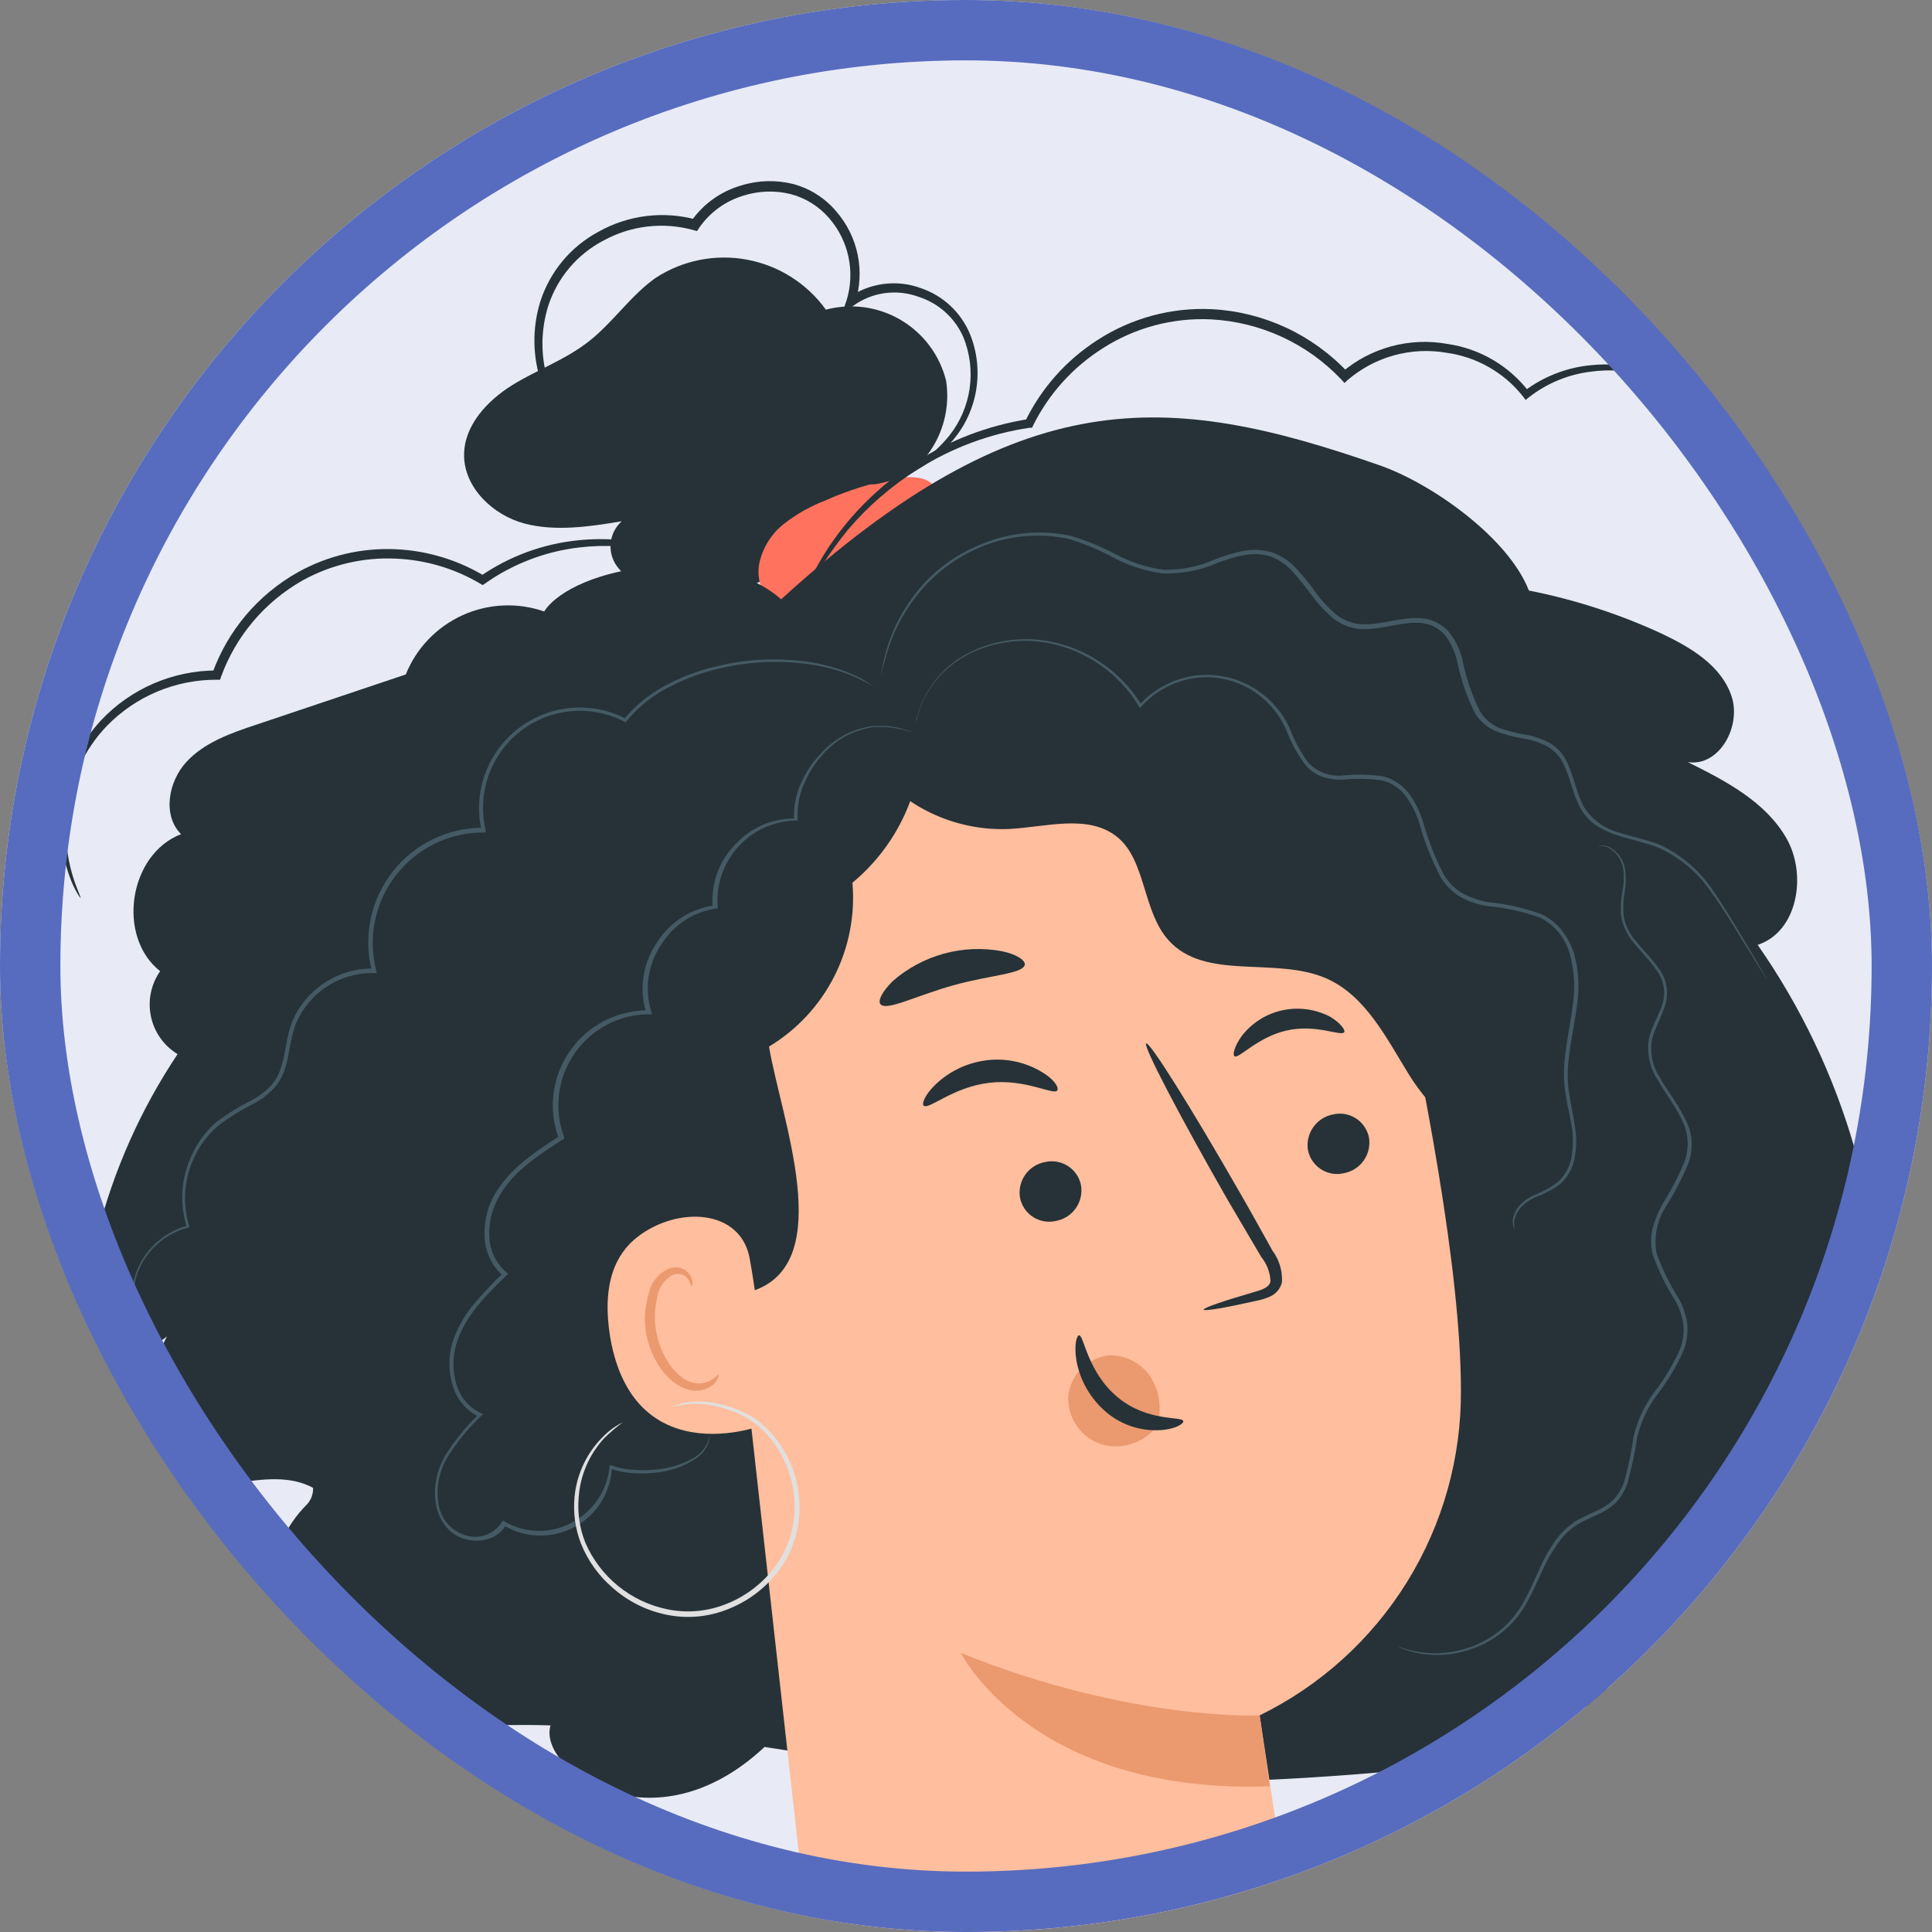 <svg width="64" height="64" viewBox="0 0 64 64" fill="none" xmlns="http://www.w3.org/2000/svg">
<rect x="0" y="0" width="64" height="64" fill="#808080" stroke="none"/>
<g clip-path="url(#clip0_5282_69315)">
<rect width="64" height="64" rx="32" fill="#E8EBF6"/>
<path d="M31.341 12.612C31.237 12.194 31.051 11.801 30.794 11.456C30.537 11.111 30.213 10.82 29.842 10.601C29.472 10.382 29.061 10.239 28.635 10.18C28.208 10.121 27.774 10.148 27.358 10.258C26.733 9.39 25.797 8.796 24.744 8.601C23.692 8.406 22.605 8.624 21.71 9.211C20.882 9.8 20.304 10.684 19.504 11.31C18.703 11.935 17.799 12.242 16.967 12.759C16.134 13.277 15.373 14.098 15.373 15.073C15.373 16.161 16.337 17.065 17.365 17.34C18.393 17.614 19.524 17.447 20.595 17.268C20.391 17.451 20.261 17.703 20.231 17.975C20.2 18.247 20.27 18.522 20.428 18.746C20.759 19.186 21.239 19.491 21.778 19.606C22.659 19.833 23.586 19.814 24.456 19.549C25.327 19.284 26.108 18.784 26.713 18.104L28.553 16.328C28.982 16.272 29.396 16.131 29.77 15.913C30.143 15.694 30.47 15.403 30.73 15.057C30.989 14.711 31.177 14.316 31.282 13.896C31.387 13.476 31.407 13.04 31.341 12.612Z" fill="#263238"/>
<path d="M27.086 19.93C26.907 20.123 26.662 20.244 26.399 20.269C26.136 20.294 25.873 20.222 25.66 20.065C25.455 19.898 25.299 19.678 25.21 19.429C25.121 19.18 25.102 18.911 25.155 18.651C25.269 18.133 25.56 17.671 25.979 17.345C26.398 17.021 26.863 16.761 27.357 16.572C28.101 16.239 28.882 15.997 29.683 15.851C29.965 15.789 30.257 15.789 30.54 15.851C30.68 15.886 30.809 15.959 30.913 16.06C31.016 16.162 31.091 16.289 31.129 16.429C31.205 16.827 30.89 17.186 30.591 17.46C29.483 18.496 28.283 19.429 27.007 20.248" fill="#FF725E"/>
<path d="M25.881 19.857C23.73 17.941 19.006 18.762 18.026 20.255C17.14 19.948 16.17 19.994 15.317 20.382C14.463 20.771 13.792 21.473 13.442 22.342L8.499 24.003C7.655 24.282 6.775 24.589 6.173 25.242C5.572 25.895 5.377 27.014 5.998 27.632C4.257 28.305 3.859 31.033 5.305 32.172C5.154 32.388 5.05 32.632 4.997 32.89C4.945 33.148 4.946 33.414 5 33.671C5.054 33.928 5.16 34.172 5.312 34.387C5.464 34.602 5.658 34.783 5.882 34.92C4.663 36.746 3.763 38.767 3.222 40.895C2.995 41.787 2.843 42.767 3.25 43.591C3.656 44.416 4.843 44.882 5.532 44.268C5.32 44.646 5.222 45.077 5.249 45.509C5.276 45.941 5.427 46.357 5.683 46.706C4.827 46.817 4.715 48.167 5.369 48.725C6.022 49.283 6.986 49.251 7.838 49.123C8.69 48.996 9.614 48.872 10.371 49.287C10.375 49.392 10.357 49.497 10.319 49.595C10.281 49.693 10.223 49.782 10.148 49.856C8.806 51.21 8.607 53.313 9.873 54.739C9.989 54.871 10.1 54.99 10.196 55.102C10.765 55.751 12.06 56.269 12.868 56.583C14.912 57.38 16.055 57.077 18.237 57.157C17.795 58.614 21.631 61.331 25.327 57.87C33.571 59.172 39.434 59.379 47.739 58.519C48.933 58.4 50.328 58.089 50.742 56.97C51.729 57.121 52.733 56.571 53.355 55.795C53.944 54.987 54.392 54.085 54.677 53.126C55.669 52.722 56.511 52.02 57.088 51.117C57.664 50.214 57.946 49.154 57.895 48.084C58.529 47.463 59.027 46.718 59.358 45.896C59.689 45.073 59.846 44.191 59.819 43.304C61.077 42.508 62.419 39.791 61.432 38.027C60.74 35.624 59.657 33.351 58.225 31.3C59.552 30.866 59.87 28.978 59.177 27.767C58.484 26.556 57.162 25.867 55.911 25.246C56.955 25.409 57.704 24.051 57.353 23.043C57.003 22.036 56.011 21.45 55.051 20.992C53.645 20.342 52.166 19.862 50.646 19.562C49.973 17.826 47.46 16.034 45.719 15.42C38.63 12.943 33.814 12.632 25.881 19.849" fill="#263238"/>
<path d="M25.083 27.424L36.49 22.174C41.03 20.948 45.009 26.157 46.049 30.737C47.196 35.836 48.391 42.105 48.395 46.044C48.412 48.286 47.795 50.488 46.615 52.396C45.436 54.303 43.741 55.839 41.727 56.825L42.444 61.549C42.261 65.269 38.401 65.771 38.401 65.771C27.819 67.209 26.453 61.306 26.453 61.306L23.175 31.94C22.904 30.538 23.701 27.794 25.083 27.424Z" fill="#FFBE9D"/>
<path d="M39.873 43.382C39.873 43.322 40.502 43.103 41.557 42.797C41.824 42.725 42.071 42.629 42.087 42.434C42.071 42.143 41.964 41.864 41.78 41.638L40.641 39.702C39.048 36.914 37.853 34.628 37.969 34.564C38.084 34.5 39.462 36.699 41.051 39.471C41.45 40.16 41.804 40.809 42.155 41.434C42.379 41.736 42.489 42.107 42.465 42.482C42.44 42.586 42.39 42.682 42.321 42.764C42.252 42.845 42.165 42.91 42.067 42.952C41.923 43.016 41.772 43.062 41.617 43.091C40.557 43.33 39.888 43.442 39.873 43.382Z" fill="#263238"/>
<path d="M41.728 56.825C41.728 56.825 37.474 57.032 31.831 54.758C31.831 54.758 34.188 59.458 42.063 59.171L41.728 56.825Z" fill="#EB996E"/>
<path d="M33.947 31.957C33.887 32.264 32.8 32.296 31.557 32.646C30.314 32.997 29.37 33.498 29.167 33.267C29.076 33.152 29.207 32.869 29.566 32.507C30.056 32.076 30.638 31.763 31.267 31.591C31.896 31.418 32.557 31.391 33.198 31.511C33.7 31.623 33.967 31.814 33.947 31.957Z" fill="#263238"/>
<path d="M44.234 30.607C44.087 30.878 43.31 30.743 42.426 30.874C41.542 31.006 40.833 31.296 40.606 31.069C40.514 30.958 40.606 30.699 40.881 30.416C41.277 30.073 41.766 29.854 42.286 29.787C42.806 29.721 43.334 29.809 43.804 30.042C44.159 30.241 44.298 30.476 44.234 30.607Z" fill="#263238"/>
<path d="M49.958 34.063C49.782 32.841 49.191 31.716 48.285 30.877C47.734 30.495 47.202 30.086 46.692 29.651C45.689 28.603 45.629 26.994 45.099 25.64C44.749 24.769 44.196 23.994 43.486 23.379C42.776 22.765 41.929 22.329 41.017 22.107C39.499 21.752 37.854 22.011 36.404 21.438C35.333 21.04 34.461 20.175 33.366 19.817C31.231 19.124 28.984 20.43 27.216 21.808C27.009 23.369 28.12 24.576 29.207 25.735C29.747 26.313 30.407 26.766 31.139 27.064C31.871 27.361 32.66 27.497 33.449 27.46C34.672 27.392 36.058 26.958 37.01 27.727C37.962 28.495 37.846 30.18 38.703 31.14C39.925 32.514 42.259 31.67 43.944 32.415C45.243 32.988 45.936 34.406 46.676 35.601C47.417 36.796 48.668 37.991 50.05 37.779C50.162 36.541 50.132 35.294 49.958 34.063Z" fill="#263238"/>
<path d="M30.544 24.203C26.981 24.557 23.52 25.597 20.352 27.266C19.412 27.76 18.448 28.365 17.99 29.325C17.592 30.169 17.64 31.153 17.755 32.081C18.122 34.989 19.699 38.418 21.113 40.983L24.996 42.743C27.716 41.764 25.884 37.076 25.474 34.67C26.396 34.114 27.144 33.311 27.633 32.351C28.121 31.392 28.331 30.314 28.238 29.241C28.977 28.629 29.568 27.858 29.968 26.986C30.367 26.114 30.564 25.162 30.544 24.203Z" fill="#263238"/>
<path d="M24.835 41.692C24.536 40.039 22.445 39.948 21.123 40.971C20.394 41.529 19.928 42.529 20.211 44.285C21.007 48.965 25.548 47.188 25.536 47.073C25.524 46.958 25.185 43.628 24.835 41.692Z" fill="#FFBE9D"/>
<path d="M23.799 45.537C23.775 45.537 23.727 45.605 23.6 45.693C23.42 45.811 23.201 45.854 22.99 45.812C22.465 45.717 21.915 45.016 21.748 44.163C21.666 43.768 21.676 43.359 21.776 42.968C21.794 42.815 21.85 42.668 21.937 42.541C22.024 42.413 22.141 42.309 22.277 42.236C22.367 42.195 22.468 42.187 22.563 42.212C22.658 42.237 22.742 42.295 22.799 42.375C22.883 42.495 22.871 42.594 22.895 42.598C22.919 42.602 22.982 42.502 22.895 42.315C22.85 42.204 22.769 42.111 22.664 42.052C22.517 41.978 22.347 41.964 22.19 42.013C22.006 42.087 21.845 42.206 21.721 42.36C21.597 42.514 21.514 42.698 21.481 42.893C21.35 43.332 21.329 43.797 21.421 44.247C21.616 45.183 22.25 45.983 22.959 46.063C23.09 46.078 23.224 46.063 23.349 46.02C23.475 45.977 23.589 45.906 23.683 45.812C23.811 45.649 23.815 45.541 23.799 45.537Z" fill="#EB996E"/>
<path d="M23.501 47.57C23.501 47.57 23.501 47.57 23.501 47.634C23.496 47.698 23.482 47.761 23.461 47.821C23.364 48.055 23.19 48.249 22.967 48.371C22.622 48.583 22.235 48.718 21.832 48.769C21.579 48.806 21.323 48.818 21.067 48.805C20.777 48.798 20.489 48.746 20.215 48.65L20.271 48.614C20.252 49.023 20.127 49.42 19.908 49.767C19.689 50.113 19.384 50.397 19.023 50.59C18.662 50.783 18.256 50.879 17.847 50.868C17.437 50.858 17.037 50.741 16.686 50.53L16.766 50.506C16.645 50.725 16.446 50.89 16.208 50.968C15.959 51.051 15.69 51.06 15.436 50.992C15.171 50.927 14.935 50.776 14.767 50.562C14.596 50.343 14.483 50.086 14.436 49.813C14.354 49.247 14.472 48.671 14.771 48.184C15.083 47.69 15.455 47.236 15.878 46.834V46.941C15.668 46.84 15.481 46.696 15.33 46.518C15.179 46.341 15.067 46.133 15.002 45.909C14.856 45.453 14.848 44.964 14.978 44.504C15.125 44.041 15.359 43.611 15.667 43.237C15.98 42.859 16.316 42.501 16.674 42.166V42.269C16.485 42.107 16.331 41.906 16.224 41.68C16.117 41.454 16.059 41.209 16.053 40.959C16.027 40.445 16.157 39.935 16.427 39.497C16.945 38.657 17.774 38.127 18.542 37.629L18.511 37.717C18.333 37.24 18.273 36.727 18.337 36.222C18.401 35.717 18.587 35.235 18.878 34.817C19.168 34.399 19.556 34.058 20.008 33.823C20.459 33.588 20.961 33.466 21.47 33.467L21.406 33.554C21.284 33.157 21.255 32.738 21.32 32.328C21.386 31.918 21.545 31.528 21.784 31.189C21.993 30.866 22.268 30.592 22.592 30.386C22.916 30.18 23.28 30.046 23.66 29.994L23.609 30.058C23.574 29.655 23.632 29.251 23.776 28.874C23.921 28.497 24.15 28.158 24.445 27.883C24.695 27.632 24.992 27.435 25.32 27.303C25.648 27.171 25.999 27.107 26.353 27.114L26.305 27.166C26.28 26.735 26.363 26.305 26.548 25.915C26.706 25.563 26.924 25.241 27.193 24.963C27.593 24.509 28.132 24.199 28.727 24.083L28.902 24.051H29.069C29.17 24.045 29.271 24.045 29.372 24.051C29.528 24.064 29.682 24.089 29.834 24.127L30.109 24.211C30.172 24.211 30.204 24.239 30.2 24.242L30.105 24.223L29.83 24.151C29.677 24.121 29.523 24.1 29.368 24.087C29.276 24.087 29.177 24.087 29.069 24.087H28.906L28.735 24.123C28.157 24.244 27.634 24.552 27.249 24.999C27 25.275 26.798 25.59 26.651 25.931C26.48 26.305 26.402 26.715 26.424 27.126V27.182H26.373C26.011 27.188 25.655 27.268 25.325 27.417C24.996 27.566 24.7 27.781 24.457 28.048C24.213 28.316 24.028 28.63 23.91 28.973C23.793 29.315 23.748 29.677 23.776 30.038V30.097H23.716C23.352 30.151 23.004 30.282 22.695 30.482C22.387 30.682 22.125 30.946 21.928 31.256C21.701 31.58 21.552 31.951 21.49 32.341C21.429 32.73 21.457 33.129 21.573 33.507L21.605 33.598H21.51C21.023 33.599 20.544 33.717 20.113 33.942C19.682 34.168 19.312 34.494 19.035 34.894C18.758 35.293 18.581 35.754 18.52 36.236C18.459 36.719 18.516 37.209 18.686 37.665V37.721L18.638 37.752C17.873 38.246 17.045 38.768 16.571 39.573C16.315 39.985 16.188 40.465 16.208 40.951C16.215 41.178 16.268 41.402 16.366 41.608C16.463 41.813 16.602 41.997 16.774 42.146L16.838 42.193L16.778 42.249C16.077 42.926 15.376 43.635 15.117 44.527C14.988 44.959 14.988 45.419 15.117 45.85C15.175 46.056 15.277 46.247 15.414 46.411C15.551 46.575 15.721 46.708 15.914 46.802L16.001 46.841L15.934 46.909C15.519 47.304 15.153 47.748 14.846 48.231C14.558 48.692 14.442 49.239 14.52 49.777C14.547 50.027 14.648 50.263 14.81 50.456C14.971 50.649 15.186 50.789 15.428 50.86C15.647 50.93 15.884 50.925 16.1 50.845C16.316 50.766 16.5 50.617 16.623 50.422L16.646 50.366L16.702 50.398C17.066 50.611 17.482 50.719 17.904 50.711C18.326 50.702 18.737 50.578 19.092 50.35C19.399 50.162 19.659 49.905 19.849 49.6C20.04 49.294 20.157 48.949 20.191 48.59V48.538H20.239C20.506 48.633 20.785 48.685 21.067 48.694C21.319 48.71 21.571 48.702 21.82 48.67C22.215 48.629 22.597 48.508 22.944 48.315C23.163 48.202 23.337 48.018 23.437 47.793C23.489 47.666 23.493 47.566 23.501 47.57Z" fill="#455A64"/>
<path d="M4.976 44.568C4.896 44.488 4.826 44.4 4.765 44.305C4.588 44.031 4.467 43.723 4.41 43.401C4.313 42.882 4.39 42.346 4.63 41.876C4.791 41.563 5.016 41.288 5.291 41.068C5.565 40.848 5.883 40.687 6.223 40.597L6.191 40.657C5.939 39.869 5.997 39.014 6.354 38.267C6.537 37.852 6.809 37.483 7.151 37.184C7.532 36.894 7.94 36.642 8.369 36.431C8.582 36.313 8.776 36.165 8.947 35.993C9.115 35.814 9.239 35.599 9.309 35.364C9.469 34.89 9.477 34.348 9.684 33.83C9.91 33.303 10.289 32.854 10.771 32.543C11.254 32.231 11.818 32.071 12.392 32.082L12.32 32.169C12.175 31.606 12.16 31.017 12.278 30.448C12.396 29.878 12.643 29.343 13 28.884C13.357 28.425 13.815 28.055 14.338 27.8C14.861 27.546 15.435 27.415 16.017 27.418L15.949 27.501C15.81 26.881 15.852 26.233 16.07 25.635C16.287 25.038 16.671 24.514 17.175 24.127C17.68 23.74 18.285 23.505 18.919 23.45C19.552 23.395 20.189 23.523 20.752 23.817H20.677C21.096 23.314 21.619 22.906 22.21 22.622C22.731 22.36 23.284 22.166 23.855 22.045C24.778 21.832 25.732 21.788 26.671 21.913C27.273 21.987 27.859 22.156 28.407 22.415C28.547 22.482 28.68 22.561 28.806 22.65C28.897 22.706 28.945 22.742 28.945 22.742C28.945 22.742 28.75 22.626 28.375 22.447C27.826 22.206 27.243 22.05 26.647 21.985C25.716 21.871 24.772 21.923 23.859 22.14C23.297 22.265 22.754 22.46 22.242 22.722C21.668 22.999 21.161 23.397 20.756 23.889L20.724 23.929L20.681 23.905C20.136 23.623 19.522 23.504 18.911 23.561C18.301 23.618 17.719 23.849 17.236 24.226C16.753 24.603 16.388 25.111 16.184 25.69C15.981 26.268 15.947 26.893 16.088 27.489V27.577H16.001C15.444 27.578 14.895 27.706 14.395 27.951C13.895 28.197 13.458 28.553 13.117 28.993C12.775 29.432 12.539 29.944 12.425 30.489C12.311 31.034 12.323 31.598 12.46 32.138L12.484 32.233H12.388C11.842 32.221 11.306 32.373 10.847 32.668C10.387 32.963 10.027 33.389 9.811 33.89C9.612 34.376 9.6 34.914 9.437 35.415C9.357 35.667 9.22 35.897 9.039 36.089C8.861 36.27 8.657 36.425 8.433 36.547C8.012 36.752 7.611 36.999 7.238 37.283C6.9 37.568 6.629 37.923 6.442 38.323C6.096 39.04 6.035 39.861 6.27 40.621V40.669H6.223C5.895 40.755 5.589 40.908 5.324 41.119C5.059 41.329 4.84 41.593 4.681 41.892C4.445 42.347 4.364 42.867 4.45 43.373C4.499 43.691 4.61 43.995 4.777 44.269C4.904 44.484 4.98 44.564 4.976 44.568Z" fill="#455A64"/>
<path d="M50.188 40.731C50.149 40.673 50.123 40.608 50.113 40.539C50.103 40.47 50.108 40.399 50.129 40.333C50.166 40.173 50.246 40.028 50.36 39.91C50.516 39.754 50.703 39.631 50.909 39.552C51.16 39.452 51.396 39.318 51.61 39.154C51.839 38.942 51.994 38.663 52.053 38.357C52.122 37.995 52.122 37.624 52.053 37.262C51.989 36.864 51.881 36.465 51.833 36.031C51.722 35.139 51.997 34.187 52.116 33.175C52.182 32.654 52.144 32.125 52.005 31.618C51.936 31.353 51.81 31.107 51.637 30.895C51.464 30.683 51.247 30.511 51.001 30.391C50.446 30.197 49.87 30.071 49.284 30.017C48.974 29.97 48.673 29.87 48.396 29.722C48.115 29.558 47.881 29.325 47.715 29.045C47.417 28.472 47.18 27.868 47.01 27.245C46.911 26.939 46.766 26.651 46.58 26.389C46.392 26.131 46.122 25.945 45.815 25.859C45.378 25.792 44.933 25.781 44.493 25.827C44.262 25.836 44.032 25.805 43.812 25.735C43.59 25.656 43.393 25.518 43.242 25.337C42.979 24.986 42.768 24.6 42.613 24.19C42.448 23.811 42.205 23.47 41.9 23.19C41.61 22.924 41.269 22.72 40.897 22.591C40.525 22.462 40.13 22.411 39.737 22.442C39.001 22.508 38.316 22.847 37.818 23.393L37.762 23.457L37.718 23.385C37.386 22.837 36.94 22.365 36.41 22.003C35.88 21.641 35.279 21.397 34.647 21.287C34.118 21.198 33.578 21.212 33.054 21.326C32.609 21.42 32.184 21.593 31.799 21.836C31.26 22.18 30.831 22.672 30.565 23.254C30.493 23.419 30.433 23.59 30.386 23.764C30.386 23.816 30.354 23.855 30.342 23.887C30.33 23.919 30.342 23.931 30.342 23.927C30.34 23.914 30.34 23.901 30.342 23.887C30.342 23.851 30.342 23.812 30.374 23.76C30.417 23.596 30.473 23.436 30.541 23.282C30.799 22.683 31.227 22.172 31.772 21.812C32.161 21.561 32.593 21.381 33.046 21.282C33.579 21.157 34.131 21.138 34.671 21.227C35.319 21.337 35.936 21.585 36.48 21.954C37.025 22.323 37.483 22.804 37.826 23.366H37.726C38.241 22.794 38.952 22.437 39.718 22.366C40.346 22.314 40.974 22.459 41.516 22.781C42.058 23.103 42.486 23.586 42.74 24.162C42.891 24.56 43.096 24.936 43.35 25.277C43.496 25.427 43.674 25.541 43.87 25.613C44.067 25.683 44.277 25.709 44.485 25.688C44.939 25.642 45.396 25.654 45.847 25.723C46.184 25.82 46.479 26.024 46.688 26.305C46.883 26.578 47.033 26.881 47.134 27.201C47.304 27.814 47.536 28.407 47.827 28.973C47.981 29.236 48.203 29.453 48.468 29.603C48.732 29.742 49.017 29.838 49.312 29.886C49.91 29.944 50.497 30.078 51.061 30.284C51.331 30.408 51.566 30.597 51.746 30.833C51.925 31.06 52.06 31.318 52.144 31.594C52.287 32.112 52.325 32.654 52.256 33.187C52.128 34.211 51.857 35.147 51.953 36.015C52.001 36.445 52.104 36.852 52.16 37.246C52.232 37.617 52.232 37.998 52.16 38.369C52.099 38.698 51.931 38.998 51.682 39.221C51.462 39.387 51.219 39.522 50.961 39.62C50.759 39.692 50.575 39.806 50.419 39.954C50.308 40.064 50.227 40.202 50.184 40.353C50.143 40.475 50.145 40.609 50.188 40.731Z" fill="#455A64"/>
<path d="M58.509 32.406C58.488 32.381 58.469 32.354 58.454 32.326L58.294 32.075C58.151 31.848 57.948 31.521 57.693 31.107C57.438 30.693 57.127 30.163 56.717 29.598C56.28 28.937 55.666 28.412 54.945 28.084C54.547 27.921 54.084 27.833 53.622 27.686C53.381 27.613 53.149 27.511 52.933 27.379C52.707 27.242 52.518 27.05 52.384 26.822C52.105 26.355 52.037 25.802 51.798 25.316C51.681 25.069 51.492 24.864 51.257 24.727C51.007 24.596 50.738 24.508 50.46 24.464C50.164 24.416 49.873 24.34 49.592 24.237C49.294 24.121 49.042 23.913 48.871 23.643C48.587 23.081 48.381 22.482 48.261 21.863C48.186 21.562 48.051 21.281 47.863 21.034C47.659 20.804 47.373 20.661 47.067 20.636C46.433 20.58 45.792 20.871 45.075 20.839C44.721 20.813 44.384 20.673 44.115 20.441C43.861 20.221 43.632 19.972 43.434 19.7C43.245 19.437 43.042 19.184 42.825 18.943C42.628 18.716 42.377 18.543 42.096 18.438C41.502 18.242 40.901 18.438 40.316 18.653C39.747 18.9 39.131 19.017 38.511 18.995C37.938 18.918 37.384 18.739 36.874 18.465C36.405 18.213 35.911 18.007 35.401 17.852C34.463 17.651 33.486 17.73 32.593 18.079C31.857 18.366 31.195 18.815 30.657 19.393C30.252 19.833 29.917 20.333 29.665 20.875C29.511 21.22 29.386 21.577 29.291 21.942C29.259 22.062 29.231 22.157 29.211 22.229C29.206 22.263 29.195 22.295 29.179 22.325C29.184 22.291 29.191 22.258 29.199 22.225L29.263 21.934C29.346 21.563 29.463 21.201 29.614 20.851C29.861 20.299 30.193 19.788 30.597 19.338C31.149 18.743 31.83 18.283 32.589 17.995C33.501 17.631 34.5 17.545 35.461 17.748C35.98 17.903 36.483 18.108 36.962 18.362C37.458 18.626 37.998 18.8 38.555 18.876C39.146 18.883 39.732 18.762 40.272 18.521C40.563 18.408 40.863 18.319 41.168 18.254C41.491 18.189 41.824 18.204 42.14 18.298C42.454 18.41 42.734 18.599 42.956 18.848C43.179 19.091 43.386 19.348 43.578 19.616C43.768 19.88 43.989 20.121 44.235 20.333C44.483 20.538 44.79 20.66 45.111 20.68C45.768 20.712 46.409 20.421 47.102 20.481C47.449 20.51 47.77 20.673 47.999 20.935C48.204 21.196 48.353 21.497 48.437 21.819C48.555 22.424 48.753 23.011 49.026 23.564C49.177 23.808 49.4 24 49.663 24.113C49.937 24.213 50.22 24.286 50.508 24.332C50.8 24.381 51.083 24.476 51.344 24.615C51.597 24.768 51.797 24.995 51.918 25.264C52.161 25.778 52.228 26.328 52.491 26.762C52.759 27.171 53.172 27.464 53.646 27.582C54.1 27.73 54.562 27.817 54.977 27.98C55.711 28.321 56.333 28.863 56.773 29.542C57.171 30.119 57.474 30.649 57.733 31.071L58.31 32.051L58.458 32.31C58.48 32.339 58.497 32.371 58.509 32.406Z" fill="#455A64"/>
<path d="M52.935 28.038C52.961 28.025 52.989 28.017 53.018 28.014C53.105 28 53.195 28.01 53.277 28.042C53.43 28.117 53.562 28.229 53.66 28.368C53.758 28.508 53.82 28.669 53.839 28.839C53.867 29.077 53.861 29.319 53.819 29.556C53.769 29.829 53.76 30.108 53.791 30.384C53.858 30.695 54.007 30.982 54.221 31.216C54.436 31.479 54.699 31.73 54.926 32.049C55.058 32.215 55.149 32.409 55.193 32.617C55.236 32.824 55.231 33.039 55.177 33.244C55.074 33.642 54.819 34.04 54.723 34.439C54.649 34.884 54.747 35.341 54.998 35.717C55.229 36.115 55.539 36.514 55.775 36.972C55.906 37.199 55.994 37.449 56.033 37.709C56.058 37.978 56.027 38.249 55.942 38.505C55.737 39.008 55.487 39.492 55.197 39.951C54.899 40.407 54.782 40.958 54.87 41.496C55.06 42.033 55.312 42.546 55.619 43.026C55.762 43.288 55.855 43.574 55.894 43.87C55.918 44.166 55.876 44.464 55.77 44.742C55.538 45.258 55.247 45.744 54.902 46.192C54.583 46.616 54.355 47.102 54.233 47.618C54.159 48.132 54.051 48.64 53.91 49.139C53.827 49.384 53.691 49.607 53.512 49.793C53.327 49.961 53.114 50.096 52.883 50.191C52.664 50.294 52.449 50.382 52.258 50.498C52.07 50.617 51.901 50.763 51.756 50.932C51.488 51.266 51.266 51.634 51.095 52.027C50.919 52.401 50.756 52.772 50.569 53.106C50.229 53.72 49.701 54.209 49.063 54.5C48.587 54.721 48.067 54.832 47.542 54.823C47.211 54.819 46.883 54.762 46.57 54.656C46.462 54.617 46.357 54.57 46.255 54.516C46.664 54.681 47.101 54.766 47.542 54.767C48.056 54.764 48.563 54.649 49.028 54.429C49.645 54.138 50.154 53.656 50.477 53.055C50.664 52.724 50.82 52.362 50.995 51.979C51.166 51.575 51.391 51.196 51.664 50.852C51.818 50.676 51.994 50.522 52.19 50.394C52.398 50.276 52.612 50.17 52.831 50.075C53.049 49.986 53.25 49.859 53.425 49.701C53.592 49.531 53.72 49.325 53.799 49.1C53.936 48.605 54.042 48.102 54.114 47.594C54.238 47.059 54.473 46.556 54.803 46.116C55.139 45.678 55.423 45.202 55.651 44.699C55.749 44.445 55.788 44.173 55.767 43.902C55.729 43.623 55.641 43.353 55.508 43.105C55.192 42.619 54.936 42.096 54.747 41.548C54.677 41.263 54.677 40.965 54.747 40.68C54.823 40.402 54.933 40.135 55.074 39.883C55.36 39.432 55.607 38.956 55.81 38.461C55.892 38.222 55.922 37.968 55.898 37.717C55.868 37.471 55.792 37.233 55.675 37.016C55.452 36.573 55.145 36.183 54.906 35.761C54.641 35.357 54.542 34.866 54.627 34.391C54.735 33.937 54.99 33.57 55.089 33.196C55.137 33.005 55.139 32.806 55.096 32.614C55.052 32.423 54.964 32.244 54.839 32.093C54.623 31.786 54.361 31.527 54.145 31.26C53.923 31.012 53.772 30.707 53.707 30.38C53.678 30.096 53.691 29.808 53.747 29.528C53.791 29.298 53.801 29.063 53.779 28.831C53.76 28.671 53.703 28.519 53.613 28.386C53.523 28.253 53.402 28.143 53.261 28.066C53.157 28.025 53.044 28.016 52.935 28.038Z" fill="#455A64"/>
<path d="M20.625 47.119C20.379 47.242 20.155 47.406 19.964 47.605C19.43 48.139 19.1 48.844 19.032 49.596C18.983 50.12 19.057 50.647 19.247 51.138C19.473 51.698 19.829 52.197 20.287 52.591C20.786 53.036 21.393 53.344 22.047 53.483C22.751 53.635 23.485 53.568 24.15 53.292C24.818 53.024 25.397 52.574 25.823 51.994C26.219 51.451 26.447 50.805 26.48 50.134C26.512 49.57 26.414 49.007 26.193 48.487C25.972 47.968 25.634 47.506 25.206 47.139C24.863 46.874 24.472 46.679 24.055 46.565C23.743 46.474 23.419 46.428 23.095 46.43C22.889 46.428 22.685 46.459 22.489 46.521C22.421 46.538 22.357 46.566 22.298 46.605C22.557 46.53 22.825 46.495 23.095 46.501C23.41 46.513 23.722 46.568 24.023 46.665C24.422 46.783 24.795 46.976 25.122 47.234C25.526 47.594 25.844 48.041 26.051 48.541C26.258 49.041 26.349 49.582 26.317 50.122C26.281 50.759 26.061 51.372 25.683 51.886C25.277 52.438 24.726 52.865 24.09 53.121C23.46 53.382 22.767 53.447 22.099 53.308C21.503 53.185 20.946 52.92 20.475 52.536C20.003 52.152 19.631 51.66 19.39 51.102C19.203 50.634 19.127 50.13 19.168 49.628C19.213 48.886 19.514 48.182 20.02 47.637C20.211 47.452 20.413 47.279 20.625 47.119Z" fill="#E0E0E0"/>
<path d="M35.807 39.248C35.856 39.516 35.797 39.791 35.644 40.015C35.49 40.239 35.254 40.393 34.987 40.443C34.859 40.474 34.726 40.48 34.596 40.458C34.466 40.437 34.342 40.39 34.23 40.32C34.119 40.25 34.023 40.158 33.947 40.05C33.872 39.941 33.819 39.819 33.792 39.691C33.743 39.423 33.802 39.148 33.956 38.924C34.109 38.7 34.346 38.546 34.612 38.496C34.74 38.465 34.873 38.461 35.003 38.482C35.133 38.504 35.257 38.551 35.368 38.621C35.48 38.691 35.576 38.782 35.651 38.89C35.727 38.998 35.78 39.12 35.807 39.248Z" fill="#263238"/>
<path d="M45.346 37.667C45.395 37.935 45.336 38.21 45.182 38.434C45.028 38.658 44.792 38.812 44.525 38.862C44.397 38.893 44.265 38.899 44.135 38.878C44.005 38.857 43.881 38.81 43.77 38.74C43.658 38.67 43.562 38.579 43.486 38.471C43.411 38.364 43.358 38.242 43.33 38.114C43.283 37.847 43.343 37.572 43.497 37.349C43.65 37.125 43.885 36.971 44.151 36.919C44.278 36.888 44.411 36.882 44.541 36.903C44.671 36.924 44.795 36.971 44.906 37.041C45.018 37.111 45.114 37.202 45.189 37.31C45.265 37.417 45.318 37.539 45.346 37.667Z" fill="#263238"/>
<path d="M44.53 34.189C44.45 34.352 43.606 33.91 42.618 34.137C41.63 34.364 41.025 35.101 40.893 34.985C40.825 34.934 40.893 34.655 41.136 34.316C41.473 33.88 41.955 33.578 42.494 33.464C43.025 33.353 43.578 33.429 44.06 33.679C44.406 33.886 44.573 34.125 44.53 34.189Z" fill="#263238"/>
<path d="M35.024 36.121C34.905 36.296 33.969 35.723 32.762 35.87C31.555 36.017 30.771 36.77 30.599 36.627C30.528 36.567 30.631 36.268 30.998 35.918C31.464 35.474 32.063 35.195 32.702 35.121C33.338 35.046 33.98 35.187 34.527 35.52C34.925 35.759 35.084 36.025 35.024 36.121Z" fill="#263238"/>
<path d="M55.817 13.014C55.387 12.759 54.927 12.559 54.447 12.416C53.884 12.268 53.296 12.232 52.719 12.309C51.957 12.399 51.234 12.698 50.632 13.173L50.536 13.249L50.464 13.149C49.835 12.345 48.916 11.819 47.903 11.684C47.328 11.586 46.739 11.616 46.176 11.772C45.614 11.927 45.093 12.205 44.649 12.584L44.538 12.687L44.434 12.572C43.306 11.381 41.763 10.668 40.125 10.58C38.852 10.517 37.591 10.854 36.52 11.544C35.535 12.169 34.74 13.052 34.222 14.097L34.19 14.169H34.115C32.8 14.362 31.541 14.829 30.419 15.539C29.539 16.087 28.751 16.768 28.081 17.558C27.506 18.268 27.005 19.034 26.583 19.845C26.594 19.783 26.613 19.722 26.639 19.665C26.687 19.554 26.746 19.383 26.854 19.168C27.154 18.555 27.521 17.978 27.949 17.447C28.61 16.623 29.4 15.91 30.287 15.336C31.432 14.59 32.721 14.095 34.071 13.882L33.959 13.962C34.493 12.861 35.32 11.93 36.349 11.269C37.475 10.537 38.803 10.177 40.145 10.242C41.864 10.332 43.481 11.085 44.657 12.341H44.442C44.919 11.932 45.482 11.636 46.088 11.472C46.694 11.308 47.329 11.281 47.947 11.393C49.024 11.548 49.996 12.12 50.656 12.986L50.484 12.962C51.128 12.474 51.895 12.174 52.699 12.098C53.299 12.033 53.906 12.09 54.483 12.265C54.846 12.376 55.192 12.537 55.511 12.743C55.625 12.819 55.728 12.91 55.817 13.014Z" fill="#263238"/>
<path d="M23.692 14.975C23.343 15.19 22.952 15.326 22.545 15.373C21.984 15.469 21.41 15.451 20.856 15.321C20.302 15.191 19.779 14.951 19.319 14.617C18.677 14.136 18.196 13.47 17.941 12.709C17.639 11.831 17.624 10.88 17.897 9.993C18.215 8.998 18.908 8.167 19.829 7.675C20.814 7.122 21.977 6.979 23.067 7.276L22.888 7.34C23.287 6.762 23.874 6.34 24.549 6.145C25.111 5.969 25.71 5.953 26.281 6.097C26.839 6.248 27.336 6.567 27.707 7.009C28.061 7.419 28.305 7.913 28.413 8.444C28.521 8.975 28.49 9.525 28.324 10.04L28.089 9.873C28.435 9.625 28.837 9.465 29.259 9.408C29.682 9.351 30.111 9.398 30.511 9.547C30.875 9.671 31.209 9.871 31.489 10.135C31.769 10.399 31.99 10.72 32.136 11.076C32.368 11.654 32.438 12.284 32.34 12.9C32.242 13.515 31.979 14.092 31.578 14.569C31.064 15.183 30.386 15.639 29.623 15.883C29.423 15.949 29.22 16.001 29.013 16.039C28.941 16.048 28.867 16.048 28.794 16.039C28.794 16.015 29.085 15.975 29.591 15.776C30.314 15.502 30.951 15.042 31.439 14.441C31.803 13.986 32.038 13.442 32.121 12.865C32.203 12.287 32.13 11.699 31.909 11.16C31.769 10.845 31.564 10.563 31.307 10.334C31.051 10.105 30.748 9.933 30.419 9.829C30.064 9.7 29.684 9.66 29.309 9.711C28.935 9.762 28.579 9.904 28.273 10.124L27.874 10.435L28.042 9.957C28.186 9.491 28.209 8.996 28.108 8.518C28.008 8.041 27.788 7.597 27.468 7.229C27.136 6.841 26.694 6.564 26.201 6.432C25.688 6.303 25.149 6.318 24.644 6.476C24.038 6.653 23.512 7.034 23.155 7.555L23.091 7.655L22.975 7.623C21.968 7.343 20.891 7.47 19.976 7.977C19.12 8.429 18.472 9.194 18.168 10.112C17.903 10.943 17.903 11.835 18.168 12.665C18.4 13.384 18.843 14.017 19.439 14.481C20.322 15.138 21.427 15.424 22.517 15.278C22.917 15.213 23.311 15.112 23.692 14.975Z" fill="#263238"/>
<path d="M2.665 29.745C2.665 29.745 2.621 29.694 2.553 29.578C2.456 29.41 2.375 29.232 2.31 29.049C1.989 28.174 1.916 27.229 2.097 26.315C2.278 25.402 2.708 24.556 3.338 23.871C3.83 23.346 4.425 22.929 5.086 22.643C5.746 22.357 6.458 22.21 7.177 22.21L7.03 22.314C7.54 20.891 8.545 19.701 9.862 18.96C10.858 18.403 11.992 18.138 13.132 18.195C14.169 18.245 15.178 18.553 16.067 19.091H15.908C16.876 18.422 17.998 18.011 19.17 17.896C20.073 17.804 20.985 17.885 21.858 18.135C22.419 18.294 22.955 18.528 23.451 18.832C23.633 18.934 23.8 19.059 23.949 19.203C23.276 18.812 22.556 18.51 21.806 18.303C20.952 18.088 20.065 18.032 19.19 18.135C18.065 18.266 16.992 18.677 16.067 19.33L15.991 19.382L15.908 19.334C15.061 18.833 14.103 18.548 13.12 18.506C12.041 18.454 10.97 18.704 10.025 19.227C8.775 19.934 7.817 21.064 7.325 22.413L7.289 22.517H7.181C6.502 22.514 5.829 22.649 5.203 22.912C4.577 23.176 4.01 23.563 3.537 24.05C2.788 24.833 2.321 25.844 2.211 26.922C2.136 27.632 2.205 28.35 2.414 29.033C2.565 29.511 2.697 29.745 2.665 29.745Z" fill="#263238"/>
<path d="M35.388 46.253C35.424 45.901 35.581 45.572 35.834 45.325C36.087 45.078 36.418 44.927 36.77 44.898C37.03 44.896 37.286 44.958 37.517 45.077C37.747 45.196 37.945 45.37 38.093 45.584C38.236 45.799 38.334 46.042 38.382 46.296C38.43 46.551 38.426 46.812 38.371 47.065V47.177C38.17 47.467 37.883 47.688 37.551 47.809C37.218 47.93 36.857 47.946 36.516 47.854C36.176 47.751 35.881 47.537 35.677 47.247C35.473 46.957 35.371 46.607 35.388 46.253Z" fill="#EB996E"/>
<path d="M39.198 47.078C39.174 46.903 38.027 47.122 37.019 46.282C36.011 45.441 35.904 44.211 35.745 44.235C35.669 44.235 35.573 44.549 35.657 45.067C35.779 45.742 36.134 46.352 36.661 46.792C37.165 47.212 37.814 47.421 38.469 47.373C38.959 47.337 39.218 47.154 39.198 47.078Z" fill="#263238"/>
</g>
<rect x="1" y="1" width="62" height="62" rx="31" stroke="#576CBE" stroke-width="2"/>
<defs>
<clipPath id="clip0_5282_69315">
<rect width="64" height="64" rx="32" fill="white"/>
</clipPath>
</defs>
</svg>

